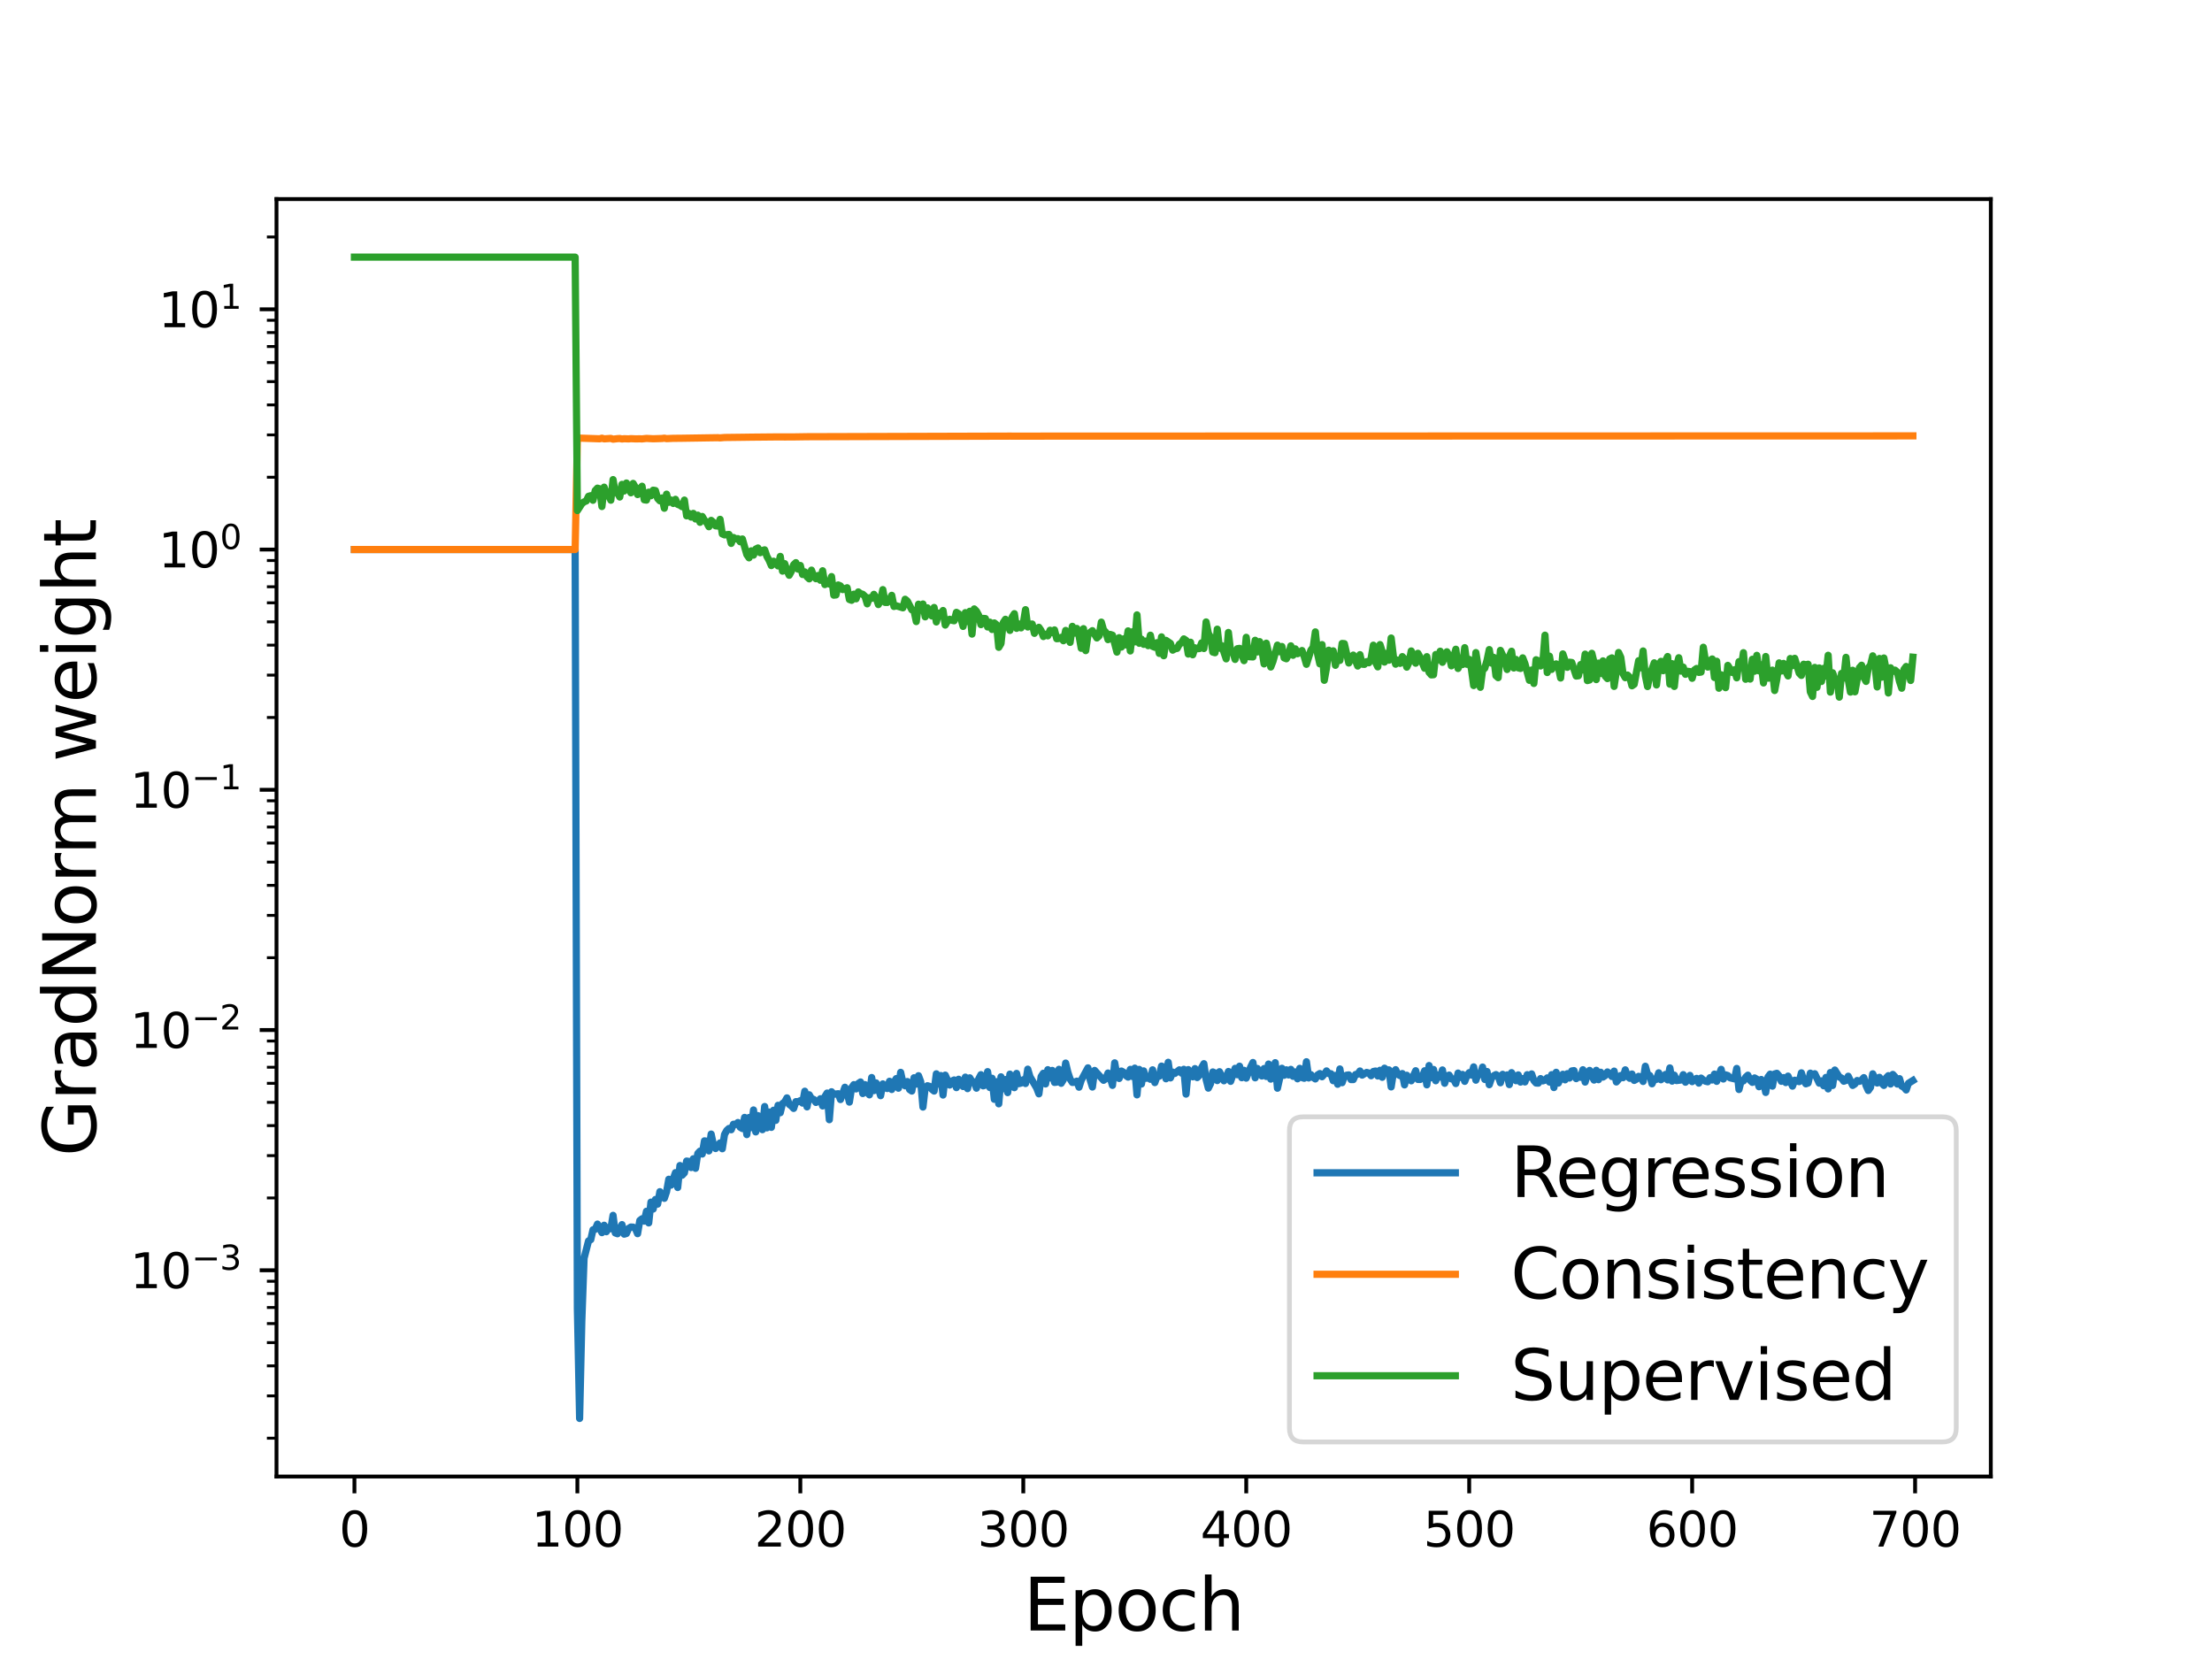<?xml version="1.0" encoding="utf-8" standalone="no"?>
<!DOCTYPE svg PUBLIC "-//W3C//DTD SVG 1.1//EN"
  "http://www.w3.org/Graphics/SVG/1.1/DTD/svg11.dtd">
<svg height="345.6pt" version="1.1" viewBox="0 0 460.8 345.6" width="460.8pt" xmlns="http://www.w3.org/2000/svg" xmlns:xlink="http://www.w3.org/1999/xlink">
 <defs>
  <style type="text/css">*{stroke-linecap:butt;stroke-linejoin:round;}</style>
 </defs>
 <g id="figure_1">
  <g id="patch_1">
   <path d="M 0 345.6 
L 460.8 345.6 
L 460.8 0 
L 0 0 
z
" style="fill:#ffffff;"/>
  </g>
  <g id="axes_1">
   <g id="patch_2">
    <path d="M 57.6 307.584 
L 414.72 307.584 
L 414.72 41.472 
L 57.6 41.472 
z
" style="fill:#ffffff;"/>
   </g>
   <g id="matplotlib.axis_1">
    <g id="xtick_1">
     <g id="line2d_1">
      <defs>
       <path d="M 0 0 
L 0 3.5 
" id="m67da9eb339" style="stroke:#000000;stroke-width:0.8;"/>
      </defs>
      <g>
       <use style="stroke:#000000;stroke-width:0.8;" x="73.833" xlink:href="#m67da9eb339" y="307.584"/>
      </g>
     </g>
     <g id="text_1">
      <!-- 0 -->
      <g transform="translate(70.651 322.182)scale(0.1 -0.1)">
       <defs>
        <path d="M 2034 4250 
Q 1547 4250 1301 3770 
Q 1056 3291 1056 2328 
Q 1056 1369 1301 889 
Q 1547 409 2034 409 
Q 2525 409 2770 889 
Q 3016 1369 3016 2328 
Q 3016 3291 2770 3770 
Q 2525 4250 2034 4250 
z
M 2034 4750 
Q 2819 4750 3233 4129 
Q 3647 3509 3647 2328 
Q 3647 1150 3233 529 
Q 2819 -91 2034 -91 
Q 1250 -91 836 529 
Q 422 1150 422 2328 
Q 422 3509 836 4129 
Q 1250 4750 2034 4750 
z
" id="DejaVuSans-30" transform="scale(0.016)"/>
       </defs>
       <use xlink:href="#DejaVuSans-30"/>
      </g>
     </g>
    </g>
    <g id="xtick_2">
     <g id="line2d_2">
      <g>
       <use style="stroke:#000000;stroke-width:0.8;" x="120.278" xlink:href="#m67da9eb339" y="307.584"/>
      </g>
     </g>
     <g id="text_2">
      <!-- 100 -->
      <g transform="translate(110.735 322.182)scale(0.1 -0.1)">
       <defs>
        <path d="M 794 531 
L 1825 531 
L 1825 4091 
L 703 3866 
L 703 4441 
L 1819 4666 
L 2450 4666 
L 2450 531 
L 3481 531 
L 3481 0 
L 794 0 
L 794 531 
z
" id="DejaVuSans-31" transform="scale(0.016)"/>
       </defs>
       <use xlink:href="#DejaVuSans-31"/>
       <use x="63.623" xlink:href="#DejaVuSans-30"/>
       <use x="127.246" xlink:href="#DejaVuSans-30"/>
      </g>
     </g>
    </g>
    <g id="xtick_3">
     <g id="line2d_3">
      <g>
       <use style="stroke:#000000;stroke-width:0.8;" x="166.724" xlink:href="#m67da9eb339" y="307.584"/>
      </g>
     </g>
     <g id="text_3">
      <!-- 200 -->
      <g transform="translate(157.18 322.182)scale(0.1 -0.1)">
       <defs>
        <path d="M 1228 531 
L 3431 531 
L 3431 0 
L 469 0 
L 469 531 
Q 828 903 1448 1529 
Q 2069 2156 2228 2338 
Q 2531 2678 2651 2914 
Q 2772 3150 2772 3378 
Q 2772 3750 2511 3984 
Q 2250 4219 1831 4219 
Q 1534 4219 1204 4116 
Q 875 4013 500 3803 
L 500 4441 
Q 881 4594 1212 4672 
Q 1544 4750 1819 4750 
Q 2544 4750 2975 4387 
Q 3406 4025 3406 3419 
Q 3406 3131 3298 2873 
Q 3191 2616 2906 2266 
Q 2828 2175 2409 1742 
Q 1991 1309 1228 531 
z
" id="DejaVuSans-32" transform="scale(0.016)"/>
       </defs>
       <use xlink:href="#DejaVuSans-32"/>
       <use x="63.623" xlink:href="#DejaVuSans-30"/>
       <use x="127.246" xlink:href="#DejaVuSans-30"/>
      </g>
     </g>
    </g>
    <g id="xtick_4">
     <g id="line2d_4">
      <g>
       <use style="stroke:#000000;stroke-width:0.8;" x="213.169" xlink:href="#m67da9eb339" y="307.584"/>
      </g>
     </g>
     <g id="text_4">
      <!-- 300 -->
      <g transform="translate(203.626 322.182)scale(0.1 -0.1)">
       <defs>
        <path d="M 2597 2516 
Q 3050 2419 3304 2112 
Q 3559 1806 3559 1356 
Q 3559 666 3084 287 
Q 2609 -91 1734 -91 
Q 1441 -91 1130 -33 
Q 819 25 488 141 
L 488 750 
Q 750 597 1062 519 
Q 1375 441 1716 441 
Q 2309 441 2620 675 
Q 2931 909 2931 1356 
Q 2931 1769 2642 2001 
Q 2353 2234 1838 2234 
L 1294 2234 
L 1294 2753 
L 1863 2753 
Q 2328 2753 2575 2939 
Q 2822 3125 2822 3475 
Q 2822 3834 2567 4026 
Q 2313 4219 1838 4219 
Q 1578 4219 1281 4162 
Q 984 4106 628 3988 
L 628 4550 
Q 988 4650 1302 4700 
Q 1616 4750 1894 4750 
Q 2613 4750 3031 4423 
Q 3450 4097 3450 3541 
Q 3450 3153 3228 2886 
Q 3006 2619 2597 2516 
z
" id="DejaVuSans-33" transform="scale(0.016)"/>
       </defs>
       <use xlink:href="#DejaVuSans-33"/>
       <use x="63.623" xlink:href="#DejaVuSans-30"/>
       <use x="127.246" xlink:href="#DejaVuSans-30"/>
      </g>
     </g>
    </g>
    <g id="xtick_5">
     <g id="line2d_5">
      <g>
       <use style="stroke:#000000;stroke-width:0.8;" x="259.615" xlink:href="#m67da9eb339" y="307.584"/>
      </g>
     </g>
     <g id="text_5">
      <!-- 400 -->
      <g transform="translate(250.071 322.182)scale(0.1 -0.1)">
       <defs>
        <path d="M 2419 4116 
L 825 1625 
L 2419 1625 
L 2419 4116 
z
M 2253 4666 
L 3047 4666 
L 3047 1625 
L 3713 1625 
L 3713 1100 
L 3047 1100 
L 3047 0 
L 2419 0 
L 2419 1100 
L 313 1100 
L 313 1709 
L 2253 4666 
z
" id="DejaVuSans-34" transform="scale(0.016)"/>
       </defs>
       <use xlink:href="#DejaVuSans-34"/>
       <use x="63.623" xlink:href="#DejaVuSans-30"/>
       <use x="127.246" xlink:href="#DejaVuSans-30"/>
      </g>
     </g>
    </g>
    <g id="xtick_6">
     <g id="line2d_6">
      <g>
       <use style="stroke:#000000;stroke-width:0.8;" x="306.061" xlink:href="#m67da9eb339" y="307.584"/>
      </g>
     </g>
     <g id="text_6">
      <!-- 500 -->
      <g transform="translate(296.517 322.182)scale(0.1 -0.1)">
       <defs>
        <path d="M 691 4666 
L 3169 4666 
L 3169 4134 
L 1269 4134 
L 1269 2991 
Q 1406 3038 1543 3061 
Q 1681 3084 1819 3084 
Q 2600 3084 3056 2656 
Q 3513 2228 3513 1497 
Q 3513 744 3044 326 
Q 2575 -91 1722 -91 
Q 1428 -91 1123 -41 
Q 819 9 494 109 
L 494 744 
Q 775 591 1075 516 
Q 1375 441 1709 441 
Q 2250 441 2565 725 
Q 2881 1009 2881 1497 
Q 2881 1984 2565 2268 
Q 2250 2553 1709 2553 
Q 1456 2553 1204 2497 
Q 953 2441 691 2322 
L 691 4666 
z
" id="DejaVuSans-35" transform="scale(0.016)"/>
       </defs>
       <use xlink:href="#DejaVuSans-35"/>
       <use x="63.623" xlink:href="#DejaVuSans-30"/>
       <use x="127.246" xlink:href="#DejaVuSans-30"/>
      </g>
     </g>
    </g>
    <g id="xtick_7">
     <g id="line2d_7">
      <g>
       <use style="stroke:#000000;stroke-width:0.8;" x="352.506" xlink:href="#m67da9eb339" y="307.584"/>
      </g>
     </g>
     <g id="text_7">
      <!-- 600 -->
      <g transform="translate(342.962 322.182)scale(0.1 -0.1)">
       <defs>
        <path d="M 2113 2584 
Q 1688 2584 1439 2293 
Q 1191 2003 1191 1497 
Q 1191 994 1439 701 
Q 1688 409 2113 409 
Q 2538 409 2786 701 
Q 3034 994 3034 1497 
Q 3034 2003 2786 2293 
Q 2538 2584 2113 2584 
z
M 3366 4563 
L 3366 3988 
Q 3128 4100 2886 4159 
Q 2644 4219 2406 4219 
Q 1781 4219 1451 3797 
Q 1122 3375 1075 2522 
Q 1259 2794 1537 2939 
Q 1816 3084 2150 3084 
Q 2853 3084 3261 2657 
Q 3669 2231 3669 1497 
Q 3669 778 3244 343 
Q 2819 -91 2113 -91 
Q 1303 -91 875 529 
Q 447 1150 447 2328 
Q 447 3434 972 4092 
Q 1497 4750 2381 4750 
Q 2619 4750 2861 4703 
Q 3103 4656 3366 4563 
z
" id="DejaVuSans-36" transform="scale(0.016)"/>
       </defs>
       <use xlink:href="#DejaVuSans-36"/>
       <use x="63.623" xlink:href="#DejaVuSans-30"/>
       <use x="127.246" xlink:href="#DejaVuSans-30"/>
      </g>
     </g>
    </g>
    <g id="xtick_8">
     <g id="line2d_8">
      <g>
       <use style="stroke:#000000;stroke-width:0.8;" x="398.952" xlink:href="#m67da9eb339" y="307.584"/>
      </g>
     </g>
     <g id="text_8">
      <!-- 700 -->
      <g transform="translate(389.408 322.182)scale(0.1 -0.1)">
       <defs>
        <path d="M 525 4666 
L 3525 4666 
L 3525 4397 
L 1831 0 
L 1172 0 
L 2766 4134 
L 525 4134 
L 525 4666 
z
" id="DejaVuSans-37" transform="scale(0.016)"/>
       </defs>
       <use xlink:href="#DejaVuSans-37"/>
       <use x="63.623" xlink:href="#DejaVuSans-30"/>
       <use x="127.246" xlink:href="#DejaVuSans-30"/>
      </g>
     </g>
    </g>
    <g id="text_9">
     <!-- Epoch -->
     <g transform="translate(213.194 339.66)scale(0.15 -0.15)">
      <defs>
       <path d="M 628 4666 
L 3578 4666 
L 3578 4134 
L 1259 4134 
L 1259 2753 
L 3481 2753 
L 3481 2222 
L 1259 2222 
L 1259 531 
L 3634 531 
L 3634 0 
L 628 0 
L 628 4666 
z
" id="DejaVuSans-45" transform="scale(0.016)"/>
       <path d="M 1159 525 
L 1159 -1331 
L 581 -1331 
L 581 3500 
L 1159 3500 
L 1159 2969 
Q 1341 3281 1617 3432 
Q 1894 3584 2278 3584 
Q 2916 3584 3314 3078 
Q 3713 2572 3713 1747 
Q 3713 922 3314 415 
Q 2916 -91 2278 -91 
Q 1894 -91 1617 61 
Q 1341 213 1159 525 
z
M 3116 1747 
Q 3116 2381 2855 2742 
Q 2594 3103 2138 3103 
Q 1681 3103 1420 2742 
Q 1159 2381 1159 1747 
Q 1159 1113 1420 752 
Q 1681 391 2138 391 
Q 2594 391 2855 752 
Q 3116 1113 3116 1747 
z
" id="DejaVuSans-70" transform="scale(0.016)"/>
       <path d="M 1959 3097 
Q 1497 3097 1228 2736 
Q 959 2375 959 1747 
Q 959 1119 1226 758 
Q 1494 397 1959 397 
Q 2419 397 2687 759 
Q 2956 1122 2956 1747 
Q 2956 2369 2687 2733 
Q 2419 3097 1959 3097 
z
M 1959 3584 
Q 2709 3584 3137 3096 
Q 3566 2609 3566 1747 
Q 3566 888 3137 398 
Q 2709 -91 1959 -91 
Q 1206 -91 779 398 
Q 353 888 353 1747 
Q 353 2609 779 3096 
Q 1206 3584 1959 3584 
z
" id="DejaVuSans-6f" transform="scale(0.016)"/>
       <path d="M 3122 3366 
L 3122 2828 
Q 2878 2963 2633 3030 
Q 2388 3097 2138 3097 
Q 1578 3097 1268 2742 
Q 959 2388 959 1747 
Q 959 1106 1268 751 
Q 1578 397 2138 397 
Q 2388 397 2633 464 
Q 2878 531 3122 666 
L 3122 134 
Q 2881 22 2623 -34 
Q 2366 -91 2075 -91 
Q 1284 -91 818 406 
Q 353 903 353 1747 
Q 353 2603 823 3093 
Q 1294 3584 2113 3584 
Q 2378 3584 2631 3529 
Q 2884 3475 3122 3366 
z
" id="DejaVuSans-63" transform="scale(0.016)"/>
       <path d="M 3513 2113 
L 3513 0 
L 2938 0 
L 2938 2094 
Q 2938 2591 2744 2837 
Q 2550 3084 2163 3084 
Q 1697 3084 1428 2787 
Q 1159 2491 1159 1978 
L 1159 0 
L 581 0 
L 581 4863 
L 1159 4863 
L 1159 2956 
Q 1366 3272 1645 3428 
Q 1925 3584 2291 3584 
Q 2894 3584 3203 3211 
Q 3513 2838 3513 2113 
z
" id="DejaVuSans-68" transform="scale(0.016)"/>
      </defs>
      <use xlink:href="#DejaVuSans-45"/>
      <use x="63.184" xlink:href="#DejaVuSans-70"/>
      <use x="126.66" xlink:href="#DejaVuSans-6f"/>
      <use x="187.842" xlink:href="#DejaVuSans-63"/>
      <use x="242.822" xlink:href="#DejaVuSans-68"/>
     </g>
    </g>
   </g>
   <g id="matplotlib.axis_2">
    <g id="ytick_1">
     <g id="line2d_9">
      <defs>
       <path d="M 0 0 
L -3.5 0 
" id="m2cb0b3eeff" style="stroke:#000000;stroke-width:0.8;"/>
      </defs>
      <g>
       <use style="stroke:#000000;stroke-width:0.8;" x="57.6" xlink:href="#m2cb0b3eeff" y="264.622"/>
      </g>
     </g>
     <g id="text_10">
      <!-- $\mathdefault{10^{-3}}$ -->
      <g transform="translate(27.1 268.421)scale(0.1 -0.1)">
       <defs>
        <path d="M 678 2272 
L 4684 2272 
L 4684 1741 
L 678 1741 
L 678 2272 
z
" id="DejaVuSans-2212" transform="scale(0.016)"/>
       </defs>
       <use transform="translate(0 0.766)" xlink:href="#DejaVuSans-31"/>
       <use transform="translate(63.623 0.766)" xlink:href="#DejaVuSans-30"/>
       <use transform="translate(128.203 39.047)scale(0.7)" xlink:href="#DejaVuSans-2212"/>
       <use transform="translate(186.855 39.047)scale(0.7)" xlink:href="#DejaVuSans-33"/>
      </g>
     </g>
    </g>
    <g id="ytick_2">
     <g id="line2d_10">
      <g>
       <use style="stroke:#000000;stroke-width:0.8;" x="57.6" xlink:href="#m2cb0b3eeff" y="214.574"/>
      </g>
     </g>
     <g id="text_11">
      <!-- $\mathdefault{10^{-2}}$ -->
      <g transform="translate(27.1 218.373)scale(0.1 -0.1)">
       <use transform="translate(0 0.766)" xlink:href="#DejaVuSans-31"/>
       <use transform="translate(63.623 0.766)" xlink:href="#DejaVuSans-30"/>
       <use transform="translate(128.203 39.047)scale(0.7)" xlink:href="#DejaVuSans-2212"/>
       <use transform="translate(186.855 39.047)scale(0.7)" xlink:href="#DejaVuSans-32"/>
      </g>
     </g>
    </g>
    <g id="ytick_3">
     <g id="line2d_11">
      <g>
       <use style="stroke:#000000;stroke-width:0.8;" x="57.6" xlink:href="#m2cb0b3eeff" y="164.526"/>
      </g>
     </g>
     <g id="text_12">
      <!-- $\mathdefault{10^{-1}}$ -->
      <g transform="translate(27.1 168.325)scale(0.1 -0.1)">
       <use transform="translate(0 0.684)" xlink:href="#DejaVuSans-31"/>
       <use transform="translate(63.623 0.684)" xlink:href="#DejaVuSans-30"/>
       <use transform="translate(128.203 38.966)scale(0.7)" xlink:href="#DejaVuSans-2212"/>
       <use transform="translate(186.855 38.966)scale(0.7)" xlink:href="#DejaVuSans-31"/>
      </g>
     </g>
    </g>
    <g id="ytick_4">
     <g id="line2d_12">
      <g>
       <use style="stroke:#000000;stroke-width:0.8;" x="57.6" xlink:href="#m2cb0b3eeff" y="114.478"/>
      </g>
     </g>
     <g id="text_13">
      <!-- $\mathdefault{10^{0}}$ -->
      <g transform="translate(33 118.277)scale(0.1 -0.1)">
       <use transform="translate(0 0.766)" xlink:href="#DejaVuSans-31"/>
       <use transform="translate(63.623 0.766)" xlink:href="#DejaVuSans-30"/>
       <use transform="translate(128.203 39.047)scale(0.7)" xlink:href="#DejaVuSans-30"/>
      </g>
     </g>
    </g>
    <g id="ytick_5">
     <g id="line2d_13">
      <g>
       <use style="stroke:#000000;stroke-width:0.8;" x="57.6" xlink:href="#m2cb0b3eeff" y="64.43"/>
      </g>
     </g>
     <g id="text_14">
      <!-- $\mathdefault{10^{1}}$ -->
      <g transform="translate(33 68.229)scale(0.1 -0.1)">
       <use transform="translate(0 0.684)" xlink:href="#DejaVuSans-31"/>
       <use transform="translate(63.623 0.684)" xlink:href="#DejaVuSans-30"/>
       <use transform="translate(128.203 38.966)scale(0.7)" xlink:href="#DejaVuSans-31"/>
      </g>
     </g>
    </g>
    <g id="ytick_6">
     <g id="line2d_14">
      <defs>
       <path d="M 0 0 
L -2 0 
" id="m65ff5aa7b7" style="stroke:#000000;stroke-width:0.6;"/>
      </defs>
      <g>
       <use style="stroke:#000000;stroke-width:0.6;" x="57.6" xlink:href="#m65ff5aa7b7" y="299.604"/>
      </g>
     </g>
    </g>
    <g id="ytick_7">
     <g id="line2d_15">
      <g>
       <use style="stroke:#000000;stroke-width:0.6;" x="57.6" xlink:href="#m65ff5aa7b7" y="290.791"/>
      </g>
     </g>
    </g>
    <g id="ytick_8">
     <g id="line2d_16">
      <g>
       <use style="stroke:#000000;stroke-width:0.6;" x="57.6" xlink:href="#m65ff5aa7b7" y="284.538"/>
      </g>
     </g>
    </g>
    <g id="ytick_9">
     <g id="line2d_17">
      <g>
       <use style="stroke:#000000;stroke-width:0.6;" x="57.6" xlink:href="#m65ff5aa7b7" y="279.688"/>
      </g>
     </g>
    </g>
    <g id="ytick_10">
     <g id="line2d_18">
      <g>
       <use style="stroke:#000000;stroke-width:0.6;" x="57.6" xlink:href="#m65ff5aa7b7" y="275.725"/>
      </g>
     </g>
    </g>
    <g id="ytick_11">
     <g id="line2d_19">
      <g>
       <use style="stroke:#000000;stroke-width:0.6;" x="57.6" xlink:href="#m65ff5aa7b7" y="272.375"/>
      </g>
     </g>
    </g>
    <g id="ytick_12">
     <g id="line2d_20">
      <g>
       <use style="stroke:#000000;stroke-width:0.6;" x="57.6" xlink:href="#m65ff5aa7b7" y="269.472"/>
      </g>
     </g>
    </g>
    <g id="ytick_13">
     <g id="line2d_21">
      <g>
       <use style="stroke:#000000;stroke-width:0.6;" x="57.6" xlink:href="#m65ff5aa7b7" y="266.912"/>
      </g>
     </g>
    </g>
    <g id="ytick_14">
     <g id="line2d_22">
      <g>
       <use style="stroke:#000000;stroke-width:0.6;" x="57.6" xlink:href="#m65ff5aa7b7" y="249.556"/>
      </g>
     </g>
    </g>
    <g id="ytick_15">
     <g id="line2d_23">
      <g>
       <use style="stroke:#000000;stroke-width:0.6;" x="57.6" xlink:href="#m65ff5aa7b7" y="240.743"/>
      </g>
     </g>
    </g>
    <g id="ytick_16">
     <g id="line2d_24">
      <g>
       <use style="stroke:#000000;stroke-width:0.6;" x="57.6" xlink:href="#m65ff5aa7b7" y="234.49"/>
      </g>
     </g>
    </g>
    <g id="ytick_17">
     <g id="line2d_25">
      <g>
       <use style="stroke:#000000;stroke-width:0.6;" x="57.6" xlink:href="#m65ff5aa7b7" y="229.64"/>
      </g>
     </g>
    </g>
    <g id="ytick_18">
     <g id="line2d_26">
      <g>
       <use style="stroke:#000000;stroke-width:0.6;" x="57.6" xlink:href="#m65ff5aa7b7" y="225.677"/>
      </g>
     </g>
    </g>
    <g id="ytick_19">
     <g id="line2d_27">
      <g>
       <use style="stroke:#000000;stroke-width:0.6;" x="57.6" xlink:href="#m65ff5aa7b7" y="222.327"/>
      </g>
     </g>
    </g>
    <g id="ytick_20">
     <g id="line2d_28">
      <g>
       <use style="stroke:#000000;stroke-width:0.6;" x="57.6" xlink:href="#m65ff5aa7b7" y="219.424"/>
      </g>
     </g>
    </g>
    <g id="ytick_21">
     <g id="line2d_29">
      <g>
       <use style="stroke:#000000;stroke-width:0.6;" x="57.6" xlink:href="#m65ff5aa7b7" y="216.864"/>
      </g>
     </g>
    </g>
    <g id="ytick_22">
     <g id="line2d_30">
      <g>
       <use style="stroke:#000000;stroke-width:0.6;" x="57.6" xlink:href="#m65ff5aa7b7" y="199.508"/>
      </g>
     </g>
    </g>
    <g id="ytick_23">
     <g id="line2d_31">
      <g>
       <use style="stroke:#000000;stroke-width:0.6;" x="57.6" xlink:href="#m65ff5aa7b7" y="190.695"/>
      </g>
     </g>
    </g>
    <g id="ytick_24">
     <g id="line2d_32">
      <g>
       <use style="stroke:#000000;stroke-width:0.6;" x="57.6" xlink:href="#m65ff5aa7b7" y="184.442"/>
      </g>
     </g>
    </g>
    <g id="ytick_25">
     <g id="line2d_33">
      <g>
       <use style="stroke:#000000;stroke-width:0.6;" x="57.6" xlink:href="#m65ff5aa7b7" y="179.592"/>
      </g>
     </g>
    </g>
    <g id="ytick_26">
     <g id="line2d_34">
      <g>
       <use style="stroke:#000000;stroke-width:0.6;" x="57.6" xlink:href="#m65ff5aa7b7" y="175.629"/>
      </g>
     </g>
    </g>
    <g id="ytick_27">
     <g id="line2d_35">
      <g>
       <use style="stroke:#000000;stroke-width:0.6;" x="57.6" xlink:href="#m65ff5aa7b7" y="172.279"/>
      </g>
     </g>
    </g>
    <g id="ytick_28">
     <g id="line2d_36">
      <g>
       <use style="stroke:#000000;stroke-width:0.6;" x="57.6" xlink:href="#m65ff5aa7b7" y="169.376"/>
      </g>
     </g>
    </g>
    <g id="ytick_29">
     <g id="line2d_37">
      <g>
       <use style="stroke:#000000;stroke-width:0.6;" x="57.6" xlink:href="#m65ff5aa7b7" y="166.816"/>
      </g>
     </g>
    </g>
    <g id="ytick_30">
     <g id="line2d_38">
      <g>
       <use style="stroke:#000000;stroke-width:0.6;" x="57.6" xlink:href="#m65ff5aa7b7" y="149.46"/>
      </g>
     </g>
    </g>
    <g id="ytick_31">
     <g id="line2d_39">
      <g>
       <use style="stroke:#000000;stroke-width:0.6;" x="57.6" xlink:href="#m65ff5aa7b7" y="140.647"/>
      </g>
     </g>
    </g>
    <g id="ytick_32">
     <g id="line2d_40">
      <g>
       <use style="stroke:#000000;stroke-width:0.6;" x="57.6" xlink:href="#m65ff5aa7b7" y="134.394"/>
      </g>
     </g>
    </g>
    <g id="ytick_33">
     <g id="line2d_41">
      <g>
       <use style="stroke:#000000;stroke-width:0.6;" x="57.6" xlink:href="#m65ff5aa7b7" y="129.544"/>
      </g>
     </g>
    </g>
    <g id="ytick_34">
     <g id="line2d_42">
      <g>
       <use style="stroke:#000000;stroke-width:0.6;" x="57.6" xlink:href="#m65ff5aa7b7" y="125.581"/>
      </g>
     </g>
    </g>
    <g id="ytick_35">
     <g id="line2d_43">
      <g>
       <use style="stroke:#000000;stroke-width:0.6;" x="57.6" xlink:href="#m65ff5aa7b7" y="122.231"/>
      </g>
     </g>
    </g>
    <g id="ytick_36">
     <g id="line2d_44">
      <g>
       <use style="stroke:#000000;stroke-width:0.6;" x="57.6" xlink:href="#m65ff5aa7b7" y="119.328"/>
      </g>
     </g>
    </g>
    <g id="ytick_37">
     <g id="line2d_45">
      <g>
       <use style="stroke:#000000;stroke-width:0.6;" x="57.6" xlink:href="#m65ff5aa7b7" y="116.768"/>
      </g>
     </g>
    </g>
    <g id="ytick_38">
     <g id="line2d_46">
      <g>
       <use style="stroke:#000000;stroke-width:0.6;" x="57.6" xlink:href="#m65ff5aa7b7" y="99.412"/>
      </g>
     </g>
    </g>
    <g id="ytick_39">
     <g id="line2d_47">
      <g>
       <use style="stroke:#000000;stroke-width:0.6;" x="57.6" xlink:href="#m65ff5aa7b7" y="90.599"/>
      </g>
     </g>
    </g>
    <g id="ytick_40">
     <g id="line2d_48">
      <g>
       <use style="stroke:#000000;stroke-width:0.6;" x="57.6" xlink:href="#m65ff5aa7b7" y="84.346"/>
      </g>
     </g>
    </g>
    <g id="ytick_41">
     <g id="line2d_49">
      <g>
       <use style="stroke:#000000;stroke-width:0.6;" x="57.6" xlink:href="#m65ff5aa7b7" y="79.496"/>
      </g>
     </g>
    </g>
    <g id="ytick_42">
     <g id="line2d_50">
      <g>
       <use style="stroke:#000000;stroke-width:0.6;" x="57.6" xlink:href="#m65ff5aa7b7" y="75.533"/>
      </g>
     </g>
    </g>
    <g id="ytick_43">
     <g id="line2d_51">
      <g>
       <use style="stroke:#000000;stroke-width:0.6;" x="57.6" xlink:href="#m65ff5aa7b7" y="72.183"/>
      </g>
     </g>
    </g>
    <g id="ytick_44">
     <g id="line2d_52">
      <g>
       <use style="stroke:#000000;stroke-width:0.6;" x="57.6" xlink:href="#m65ff5aa7b7" y="69.28"/>
      </g>
     </g>
    </g>
    <g id="ytick_45">
     <g id="line2d_53">
      <g>
       <use style="stroke:#000000;stroke-width:0.6;" x="57.6" xlink:href="#m65ff5aa7b7" y="66.72"/>
      </g>
     </g>
    </g>
    <g id="ytick_46">
     <g id="line2d_54">
      <g>
       <use style="stroke:#000000;stroke-width:0.6;" x="57.6" xlink:href="#m65ff5aa7b7" y="49.364"/>
      </g>
     </g>
    </g>
    <g id="text_15">
     <!-- GradNorm weight -->
     <g transform="translate(19.98 240.908)rotate(-90)scale(0.15 -0.15)">
      <defs>
       <path d="M 3809 666 
L 3809 1919 
L 2778 1919 
L 2778 2438 
L 4434 2438 
L 4434 434 
Q 4069 175 3628 42 
Q 3188 -91 2688 -91 
Q 1594 -91 976 548 
Q 359 1188 359 2328 
Q 359 3472 976 4111 
Q 1594 4750 2688 4750 
Q 3144 4750 3555 4637 
Q 3966 4525 4313 4306 
L 4313 3634 
Q 3963 3931 3569 4081 
Q 3175 4231 2741 4231 
Q 1884 4231 1454 3753 
Q 1025 3275 1025 2328 
Q 1025 1384 1454 906 
Q 1884 428 2741 428 
Q 3075 428 3337 486 
Q 3600 544 3809 666 
z
" id="DejaVuSans-47" transform="scale(0.016)"/>
       <path d="M 2631 2963 
Q 2534 3019 2420 3045 
Q 2306 3072 2169 3072 
Q 1681 3072 1420 2755 
Q 1159 2438 1159 1844 
L 1159 0 
L 581 0 
L 581 3500 
L 1159 3500 
L 1159 2956 
Q 1341 3275 1631 3429 
Q 1922 3584 2338 3584 
Q 2397 3584 2469 3576 
Q 2541 3569 2628 3553 
L 2631 2963 
z
" id="DejaVuSans-72" transform="scale(0.016)"/>
       <path d="M 2194 1759 
Q 1497 1759 1228 1600 
Q 959 1441 959 1056 
Q 959 750 1161 570 
Q 1363 391 1709 391 
Q 2188 391 2477 730 
Q 2766 1069 2766 1631 
L 2766 1759 
L 2194 1759 
z
M 3341 1997 
L 3341 0 
L 2766 0 
L 2766 531 
Q 2569 213 2275 61 
Q 1981 -91 1556 -91 
Q 1019 -91 701 211 
Q 384 513 384 1019 
Q 384 1609 779 1909 
Q 1175 2209 1959 2209 
L 2766 2209 
L 2766 2266 
Q 2766 2663 2505 2880 
Q 2244 3097 1772 3097 
Q 1472 3097 1187 3025 
Q 903 2953 641 2809 
L 641 3341 
Q 956 3463 1253 3523 
Q 1550 3584 1831 3584 
Q 2591 3584 2966 3190 
Q 3341 2797 3341 1997 
z
" id="DejaVuSans-61" transform="scale(0.016)"/>
       <path d="M 2906 2969 
L 2906 4863 
L 3481 4863 
L 3481 0 
L 2906 0 
L 2906 525 
Q 2725 213 2448 61 
Q 2172 -91 1784 -91 
Q 1150 -91 751 415 
Q 353 922 353 1747 
Q 353 2572 751 3078 
Q 1150 3584 1784 3584 
Q 2172 3584 2448 3432 
Q 2725 3281 2906 2969 
z
M 947 1747 
Q 947 1113 1208 752 
Q 1469 391 1925 391 
Q 2381 391 2643 752 
Q 2906 1113 2906 1747 
Q 2906 2381 2643 2742 
Q 2381 3103 1925 3103 
Q 1469 3103 1208 2742 
Q 947 2381 947 1747 
z
" id="DejaVuSans-64" transform="scale(0.016)"/>
       <path d="M 628 4666 
L 1478 4666 
L 3547 763 
L 3547 4666 
L 4159 4666 
L 4159 0 
L 3309 0 
L 1241 3903 
L 1241 0 
L 628 0 
L 628 4666 
z
" id="DejaVuSans-4e" transform="scale(0.016)"/>
       <path d="M 3328 2828 
Q 3544 3216 3844 3400 
Q 4144 3584 4550 3584 
Q 5097 3584 5394 3201 
Q 5691 2819 5691 2113 
L 5691 0 
L 5113 0 
L 5113 2094 
Q 5113 2597 4934 2840 
Q 4756 3084 4391 3084 
Q 3944 3084 3684 2787 
Q 3425 2491 3425 1978 
L 3425 0 
L 2847 0 
L 2847 2094 
Q 2847 2600 2669 2842 
Q 2491 3084 2119 3084 
Q 1678 3084 1418 2786 
Q 1159 2488 1159 1978 
L 1159 0 
L 581 0 
L 581 3500 
L 1159 3500 
L 1159 2956 
Q 1356 3278 1631 3431 
Q 1906 3584 2284 3584 
Q 2666 3584 2933 3390 
Q 3200 3197 3328 2828 
z
" id="DejaVuSans-6d" transform="scale(0.016)"/>
       <path id="DejaVuSans-20" transform="scale(0.016)"/>
       <path d="M 269 3500 
L 844 3500 
L 1563 769 
L 2278 3500 
L 2956 3500 
L 3675 769 
L 4391 3500 
L 4966 3500 
L 4050 0 
L 3372 0 
L 2619 2869 
L 1863 0 
L 1184 0 
L 269 3500 
z
" id="DejaVuSans-77" transform="scale(0.016)"/>
       <path d="M 3597 1894 
L 3597 1613 
L 953 1613 
Q 991 1019 1311 708 
Q 1631 397 2203 397 
Q 2534 397 2845 478 
Q 3156 559 3463 722 
L 3463 178 
Q 3153 47 2828 -22 
Q 2503 -91 2169 -91 
Q 1331 -91 842 396 
Q 353 884 353 1716 
Q 353 2575 817 3079 
Q 1281 3584 2069 3584 
Q 2775 3584 3186 3129 
Q 3597 2675 3597 1894 
z
M 3022 2063 
Q 3016 2534 2758 2815 
Q 2500 3097 2075 3097 
Q 1594 3097 1305 2825 
Q 1016 2553 972 2059 
L 3022 2063 
z
" id="DejaVuSans-65" transform="scale(0.016)"/>
       <path d="M 603 3500 
L 1178 3500 
L 1178 0 
L 603 0 
L 603 3500 
z
M 603 4863 
L 1178 4863 
L 1178 4134 
L 603 4134 
L 603 4863 
z
" id="DejaVuSans-69" transform="scale(0.016)"/>
       <path d="M 2906 1791 
Q 2906 2416 2648 2759 
Q 2391 3103 1925 3103 
Q 1463 3103 1205 2759 
Q 947 2416 947 1791 
Q 947 1169 1205 825 
Q 1463 481 1925 481 
Q 2391 481 2648 825 
Q 2906 1169 2906 1791 
z
M 3481 434 
Q 3481 -459 3084 -895 
Q 2688 -1331 1869 -1331 
Q 1566 -1331 1297 -1286 
Q 1028 -1241 775 -1147 
L 775 -588 
Q 1028 -725 1275 -790 
Q 1522 -856 1778 -856 
Q 2344 -856 2625 -561 
Q 2906 -266 2906 331 
L 2906 616 
Q 2728 306 2450 153 
Q 2172 0 1784 0 
Q 1141 0 747 490 
Q 353 981 353 1791 
Q 353 2603 747 3093 
Q 1141 3584 1784 3584 
Q 2172 3584 2450 3431 
Q 2728 3278 2906 2969 
L 2906 3500 
L 3481 3500 
L 3481 434 
z
" id="DejaVuSans-67" transform="scale(0.016)"/>
       <path d="M 1172 4494 
L 1172 3500 
L 2356 3500 
L 2356 3053 
L 1172 3053 
L 1172 1153 
Q 1172 725 1289 603 
Q 1406 481 1766 481 
L 2356 481 
L 2356 0 
L 1766 0 
Q 1100 0 847 248 
Q 594 497 594 1153 
L 594 3053 
L 172 3053 
L 172 3500 
L 594 3500 
L 594 4494 
L 1172 4494 
z
" id="DejaVuSans-74" transform="scale(0.016)"/>
      </defs>
      <use xlink:href="#DejaVuSans-47"/>
      <use x="77.49" xlink:href="#DejaVuSans-72"/>
      <use x="118.604" xlink:href="#DejaVuSans-61"/>
      <use x="179.883" xlink:href="#DejaVuSans-64"/>
      <use x="243.359" xlink:href="#DejaVuSans-4e"/>
      <use x="318.164" xlink:href="#DejaVuSans-6f"/>
      <use x="379.346" xlink:href="#DejaVuSans-72"/>
      <use x="418.709" xlink:href="#DejaVuSans-6d"/>
      <use x="516.121" xlink:href="#DejaVuSans-20"/>
      <use x="547.908" xlink:href="#DejaVuSans-77"/>
      <use x="629.695" xlink:href="#DejaVuSans-65"/>
      <use x="691.219" xlink:href="#DejaVuSans-69"/>
      <use x="719.002" xlink:href="#DejaVuSans-67"/>
      <use x="782.479" xlink:href="#DejaVuSans-68"/>
      <use x="845.857" xlink:href="#DejaVuSans-74"/>
     </g>
    </g>
   </g>
   <g id="line2d_55">
    <path clip-path="url(#p2ebca9762c)" d="M 73.833 114.478 
L 119.814 114.478 
L 120.278 272.618 
L 120.743 295.488 
L 121.207 275.139 
L 121.672 262.127 
L 122.601 258.508 
L 123.065 258.242 
L 123.529 256.185 
L 123.994 256.083 
L 124.458 255.001 
L 125.387 256.78 
L 125.852 255.237 
L 126.316 256.586 
L 126.781 255.697 
L 127.245 255.978 
L 127.71 253.179 
L 128.174 256.844 
L 128.639 257.015 
L 129.567 255.109 
L 130.032 257.099 
L 130.496 256.962 
L 130.961 255.913 
L 131.425 255.611 
L 131.89 255.636 
L 132.354 255.913 
L 132.819 257 
L 133.283 254.254 
L 133.748 253.895 
L 134.212 254.381 
L 134.676 252.325 
L 135.141 254.755 
L 135.605 250.425 
L 136.07 251.866 
L 136.534 249.874 
L 136.999 250.839 
L 137.463 248.247 
L 137.928 249.229 
L 138.392 249.635 
L 138.857 248.251 
L 139.321 245.661 
L 139.785 246.888 
L 140.714 244.276 
L 141.179 247.38 
L 141.643 242.798 
L 142.108 244.818 
L 142.572 244.326 
L 143.037 241.87 
L 143.501 241.955 
L 143.966 243.223 
L 144.43 241.392 
L 144.894 243.377 
L 145.359 240.311 
L 145.823 239.806 
L 146.288 240.405 
L 146.752 237.662 
L 147.217 237.734 
L 147.681 239.753 
L 148.146 236.247 
L 148.61 238.463 
L 149.075 239.259 
L 150.003 238.09 
L 150.468 239.306 
L 150.932 236.333 
L 151.397 235.493 
L 151.861 235.08 
L 152.326 235.348 
L 152.79 234.196 
L 153.255 234.239 
L 153.719 233.84 
L 154.184 234.822 
L 154.648 235.093 
L 155.112 232.776 
L 155.577 236.358 
L 156.041 232.797 
L 156.506 234.911 
L 156.97 231.225 
L 157.435 235.8 
L 157.899 232.402 
L 158.364 233.154 
L 158.828 235.329 
L 159.293 230.508 
L 159.757 234.952 
L 160.221 231.654 
L 160.686 234.853 
L 161.15 231.277 
L 161.615 233.393 
L 162.079 230.257 
L 162.544 231.8 
L 163.008 229.898 
L 163.473 229.539 
L 163.937 228.71 
L 164.402 230.056 
L 164.866 230.4 
L 165.331 230.902 
L 165.795 229.49 
L 166.259 229.506 
L 166.724 229.288 
L 167.188 229.795 
L 167.653 227.323 
L 168.117 230.583 
L 168.582 228.066 
L 169.046 228.868 
L 169.511 229.027 
L 169.975 229.66 
L 170.44 229.372 
L 170.904 228.89 
L 171.368 230.387 
L 171.833 228.45 
L 172.297 227.703 
L 172.762 233.255 
L 173.226 227.432 
L 173.691 227.954 
L 174.62 227.844 
L 175.084 229.054 
L 176.013 226.495 
L 176.477 227.654 
L 176.942 229.591 
L 177.406 226.601 
L 177.871 225.946 
L 178.335 226.84 
L 178.8 225.717 
L 179.264 225.394 
L 179.729 227.803 
L 180.193 225.947 
L 180.658 227.568 
L 181.122 228.076 
L 181.586 224.467 
L 182.051 227.193 
L 182.515 225.593 
L 182.98 226.731 
L 183.444 228.251 
L 183.909 225.791 
L 184.373 226.605 
L 184.838 226.76 
L 185.302 225.25 
L 185.767 226.959 
L 186.231 225.436 
L 186.695 224.692 
L 187.16 226.694 
L 187.624 223.391 
L 188.089 225.488 
L 188.553 226.197 
L 189.018 225.307 
L 189.482 226.962 
L 189.947 227.285 
L 190.411 224.517 
L 190.876 225.845 
L 191.34 224.091 
L 191.804 225.337 
L 192.269 230.621 
L 192.733 226.571 
L 193.198 226.176 
L 193.662 226.317 
L 194.127 226.914 
L 194.591 227.285 
L 195.056 223.697 
L 195.52 225.807 
L 195.985 224.053 
L 196.449 228.113 
L 196.913 223.968 
L 197.842 226.035 
L 198.307 225.197 
L 198.771 224.979 
L 199.236 226.573 
L 199.7 224.827 
L 200.629 226.337 
L 201.094 224.39 
L 201.558 226.781 
L 202.023 224.529 
L 202.487 225.306 
L 202.951 225.379 
L 203.416 226.689 
L 203.88 224.76 
L 204.345 223.877 
L 204.809 226.206 
L 205.274 226.045 
L 205.738 223.241 
L 206.203 226.556 
L 206.667 224.618 
L 207.132 229.007 
L 207.596 225.329 
L 208.06 229.946 
L 208.525 224.322 
L 208.989 226.799 
L 209.454 224.891 
L 209.918 227.611 
L 210.383 223.759 
L 210.847 226.289 
L 211.312 226.578 
L 211.776 223.611 
L 212.241 225.745 
L 212.705 225.625 
L 213.169 224.928 
L 213.634 225.717 
L 214.098 222.728 
L 214.563 224.295 
L 215.956 226.647 
L 216.421 227.868 
L 216.885 224.278 
L 217.35 223.574 
L 217.814 225.804 
L 218.278 222.833 
L 218.743 224.559 
L 219.207 222.987 
L 219.672 225.488 
L 220.136 225.43 
L 220.601 222.757 
L 221.065 225.668 
L 221.53 224.921 
L 221.994 221.457 
L 222.459 223.393 
L 222.923 224.78 
L 223.387 225.491 
L 223.852 225.458 
L 224.316 225.228 
L 224.781 226.487 
L 225.245 225.026 
L 226.639 222.453 
L 227.103 224.945 
L 227.568 226.449 
L 228.032 222.988 
L 229.89 225.046 
L 230.354 224.727 
L 230.819 223.532 
L 231.283 224.522 
L 231.748 226.103 
L 232.212 221.408 
L 232.677 223.981 
L 233.141 224.667 
L 233.605 223.116 
L 234.07 223.376 
L 234.534 224.049 
L 234.999 224.382 
L 235.463 222.77 
L 235.928 224.26 
L 236.392 222.511 
L 236.857 228.081 
L 237.321 222.774 
L 237.786 225.824 
L 238.25 223.089 
L 238.715 224.634 
L 239.179 224.495 
L 239.643 224.833 
L 240.108 222.862 
L 240.572 225.524 
L 241.037 224.2 
L 241.501 224.196 
L 241.966 222.087 
L 242.43 222.292 
L 242.895 224.731 
L 243.359 221.297 
L 243.824 224.549 
L 244.288 223.338 
L 244.752 223.616 
L 245.681 222.869 
L 246.146 223.551 
L 246.61 222.755 
L 247.075 227.92 
L 247.539 222.82 
L 248.468 224.322 
L 248.933 222.61 
L 249.397 224.477 
L 249.861 223.997 
L 250.326 222.388 
L 250.79 221.588 
L 251.255 224.86 
L 251.719 226.68 
L 252.184 225.741 
L 252.648 223.307 
L 253.113 223.525 
L 253.577 225.103 
L 254.042 223.257 
L 254.97 225.149 
L 255.435 224.516 
L 255.899 223.213 
L 256.364 225.266 
L 257.293 222.552 
L 257.757 223.883 
L 258.222 222.108 
L 258.686 224.511 
L 259.151 222.962 
L 259.615 224.593 
L 260.544 222.275 
L 261.008 221.335 
L 261.473 224.531 
L 261.937 222.585 
L 262.866 224.148 
L 263.331 222.598 
L 263.795 224.246 
L 264.26 221.661 
L 264.724 224.801 
L 265.188 224.316 
L 265.653 221.371 
L 266.117 226.696 
L 267.046 222.542 
L 267.511 224.001 
L 267.975 222.861 
L 268.44 223.934 
L 268.904 222.768 
L 269.369 224.215 
L 269.833 223.299 
L 270.297 224.733 
L 270.762 222.555 
L 271.226 224.479 
L 271.691 224.624 
L 272.155 221.179 
L 272.62 224.561 
L 273.084 223.864 
L 273.549 224.447 
L 274.013 224.761 
L 274.478 223.933 
L 274.942 223.638 
L 275.407 224.304 
L 275.871 223.786 
L 276.335 223.092 
L 276.8 223.64 
L 277.264 223.678 
L 277.729 225.13 
L 278.193 224.028 
L 278.658 225.875 
L 279.122 222.683 
L 279.587 225.543 
L 280.051 224.209 
L 280.516 223.984 
L 280.98 223.92 
L 281.444 224.9 
L 281.909 224.899 
L 282.373 223.845 
L 282.838 223.763 
L 283.302 223.105 
L 283.767 223.967 
L 284.696 223.405 
L 285.16 223.529 
L 285.625 224.095 
L 286.089 223.211 
L 286.553 223.114 
L 287.018 224.15 
L 287.482 222.954 
L 287.947 224.42 
L 288.411 222.525 
L 288.876 222.894 
L 289.34 222.878 
L 289.805 226.425 
L 290.269 223.484 
L 290.734 222.833 
L 291.198 223.817 
L 291.662 224.078 
L 292.127 223.643 
L 292.591 226.005 
L 293.056 223.995 
L 293.985 225.154 
L 294.914 223.053 
L 295.378 224.868 
L 295.843 224.879 
L 296.307 224.314 
L 296.771 223.058 
L 297.236 225.992 
L 297.7 221.972 
L 298.165 224.521 
L 298.629 222.788 
L 299.094 225.142 
L 299.558 223.949 
L 300.023 224.384 
L 300.487 222.889 
L 300.952 225.667 
L 301.416 224.172 
L 301.88 223.962 
L 302.345 224.753 
L 302.809 224.804 
L 303.274 225.726 
L 303.738 223.539 
L 304.203 224.46 
L 304.667 223.821 
L 305.132 225.266 
L 305.596 224.067 
L 306.061 223.45 
L 306.525 223.964 
L 306.989 222.253 
L 307.454 225.021 
L 307.918 223.733 
L 308.383 223.852 
L 308.847 222.287 
L 309.312 224.87 
L 309.776 223.217 
L 310.241 225.962 
L 310.705 224.596 
L 311.17 224.098 
L 311.634 223.856 
L 312.099 224.153 
L 312.563 225.559 
L 313.027 223.802 
L 313.492 224.233 
L 313.956 223.924 
L 314.421 225.945 
L 314.885 223.449 
L 315.814 225.129 
L 316.279 223.921 
L 316.743 225.422 
L 317.208 224.682 
L 317.672 225.389 
L 318.136 223.876 
L 318.601 224.403 
L 319.065 223.715 
L 319.53 225.095 
L 319.994 225.614 
L 320.459 225.641 
L 320.923 224.693 
L 321.388 225.172 
L 321.852 225.021 
L 322.317 224.542 
L 322.781 225.409 
L 323.245 223.867 
L 323.71 226.558 
L 324.174 223.382 
L 324.639 225.626 
L 325.103 224.561 
L 325.568 223.788 
L 326.032 224.95 
L 326.497 223.665 
L 326.961 224.575 
L 327.426 223.097 
L 327.89 223.026 
L 328.354 224.697 
L 328.819 224.202 
L 329.283 224.429 
L 329.748 222.844 
L 330.212 225.415 
L 330.677 223.756 
L 331.141 222.983 
L 331.606 224.142 
L 332.07 224.999 
L 332.535 222.965 
L 332.999 224.919 
L 333.463 223.371 
L 333.928 224.374 
L 334.392 224.067 
L 334.857 223.306 
L 335.321 223.673 
L 335.786 224.261 
L 336.25 223.132 
L 336.715 225.39 
L 337.179 224.861 
L 337.644 224.04 
L 338.108 224.506 
L 338.572 222.866 
L 339.037 224.188 
L 339.501 224.627 
L 339.966 223.735 
L 340.43 225.071 
L 340.895 224.82 
L 341.359 224.219 
L 341.824 224.418 
L 342.288 225.293 
L 342.753 222.119 
L 343.217 223.823 
L 343.681 224.047 
L 344.146 225.776 
L 344.61 224.777 
L 345.075 224.852 
L 345.539 223.483 
L 346.004 224.934 
L 346.468 224.547 
L 346.933 223.831 
L 347.397 224.965 
L 347.862 222.466 
L 348.326 225.219 
L 348.791 223.973 
L 349.255 225.102 
L 350.184 224.986 
L 350.648 223.866 
L 351.113 225.442 
L 351.577 224.957 
L 352.042 224.023 
L 352.506 225.326 
L 353.435 224.645 
L 353.9 225.635 
L 354.364 224.584 
L 354.828 224.988 
L 355.293 225.242 
L 355.757 225.351 
L 356.222 224.499 
L 356.686 224.983 
L 357.151 223.754 
L 357.615 225.267 
L 358.544 222.759 
L 359.009 224.78 
L 359.473 223.912 
L 359.937 224.059 
L 360.402 224.529 
L 361.331 224.753 
L 361.795 222.575 
L 362.26 226.962 
L 362.724 225.107 
L 363.189 225.179 
L 363.653 224.408 
L 364.118 223.981 
L 364.582 225.046 
L 365.046 225.475 
L 365.511 224.552 
L 365.975 224.823 
L 366.44 226.387 
L 366.904 224.876 
L 367.369 225.37 
L 367.833 227.581 
L 368.298 224.366 
L 368.762 223.76 
L 369.227 226.261 
L 369.691 223.717 
L 370.155 223.588 
L 370.62 224.133 
L 371.084 225.256 
L 371.549 224.483 
L 372.013 225.521 
L 372.478 224.173 
L 373.407 226.264 
L 373.871 225.03 
L 374.8 225.326 
L 375.264 223.488 
L 375.729 225.033 
L 376.193 225.778 
L 376.658 225.614 
L 377.122 223.557 
L 377.587 223.867 
L 378.051 223.677 
L 378.98 225.643 
L 379.445 225.166 
L 379.909 226.185 
L 380.373 224.445 
L 380.838 226.837 
L 381.302 223.428 
L 381.767 226.129 
L 382.231 222.904 
L 383.16 224.363 
L 383.625 224.573 
L 384.089 225.24 
L 384.554 225.075 
L 385.018 224.197 
L 385.947 226.112 
L 386.411 225.812 
L 386.876 225.091 
L 387.34 225.272 
L 387.805 225.003 
L 388.269 224.489 
L 388.734 226.138 
L 389.198 227.174 
L 389.663 226.514 
L 390.127 223.695 
L 391.056 225.613 
L 391.52 224.423 
L 391.985 225.636 
L 392.449 226.111 
L 392.914 224.557 
L 393.378 224.083 
L 393.843 225.824 
L 394.307 223.821 
L 394.772 224.332 
L 395.236 225.828 
L 395.701 224.701 
L 396.165 226.261 
L 396.629 226.501 
L 397.094 227.057 
L 397.558 225.679 
L 398.487 225.098 
L 398.487 225.098 
" style="fill:none;stroke:#1f77b4;stroke-linecap:square;stroke-width:1.5;"/>
   </g>
   <g id="line2d_56">
    <path clip-path="url(#p2ebca9762c)" d="M 73.833 114.478 
L 119.814 114.478 
L 120.278 91.252 
L 124.923 91.411 
L 125.387 91.284 
L 125.852 91.425 
L 127.245 91.327 
L 127.71 91.488 
L 128.639 91.379 
L 129.103 91.35 
L 129.567 91.448 
L 130.032 91.394 
L 130.961 91.43 
L 131.425 91.381 
L 132.354 91.423 
L 133.283 91.413 
L 133.748 91.433 
L 134.676 91.33 
L 136.07 91.403 
L 137.928 91.347 
L 138.392 91.277 
L 138.857 91.376 
L 140.25 91.311 
L 141.643 91.302 
L 149.539 91.181 
L 150.003 91.22 
L 150.932 91.138 
L 155.112 91.087 
L 156.506 91.067 
L 162.079 91.014 
L 163.473 91.024 
L 165.331 91.017 
L 168.117 90.975 
L 210.383 90.85 
L 212.241 90.859 
L 219.207 90.848 
L 398.487 90.801 
L 398.487 90.801 
" style="fill:none;stroke:#ff7f0e;stroke-linecap:square;stroke-width:1.5;"/>
   </g>
   <g id="line2d_57">
    <path clip-path="url(#p2ebca9762c)" d="M 73.833 53.568 
L 119.814 53.568 
L 120.278 106.362 
L 121.207 104.931 
L 121.672 104.543 
L 122.136 104.363 
L 122.601 103.386 
L 123.065 103.265 
L 123.529 104.215 
L 123.994 102.197 
L 124.458 101.689 
L 124.923 101.831 
L 125.387 105.517 
L 125.852 101.485 
L 126.316 102.922 
L 126.781 103.172 
L 127.245 104.203 
L 127.71 99.91 
L 128.174 102.619 
L 128.639 102.708 
L 129.103 103.537 
L 129.567 100.902 
L 130.032 102.283 
L 130.496 100.619 
L 130.961 101.344 
L 131.425 102.66 
L 131.89 100.702 
L 132.354 101.515 
L 132.819 103.027 
L 133.283 101.802 
L 133.748 101.292 
L 134.212 104.114 
L 134.676 104.181 
L 135.141 102.529 
L 135.605 103.276 
L 136.07 102.113 
L 136.534 102.194 
L 136.999 103.833 
L 137.463 104.328 
L 137.928 103.726 
L 138.392 105.877 
L 138.857 102.939 
L 139.321 104.642 
L 139.785 104.162 
L 140.25 104.88 
L 140.714 104.019 
L 141.179 105.065 
L 141.643 105.249 
L 142.108 105.557 
L 142.572 104.175 
L 143.037 107.464 
L 143.501 106.943 
L 143.966 107.72 
L 144.43 106.946 
L 144.894 108.117 
L 145.359 107.316 
L 145.823 108.809 
L 146.288 107.585 
L 146.752 108.371 
L 147.217 108.848 
L 147.681 109.729 
L 148.146 108.405 
L 148.61 108.818 
L 149.075 109.542 
L 149.539 109.583 
L 150.003 108.187 
L 150.468 111.226 
L 150.932 111.428 
L 151.861 111.332 
L 152.326 113.201 
L 152.79 111.965 
L 153.255 112.252 
L 153.719 112.208 
L 154.184 112.855 
L 154.648 112.278 
L 155.577 115.541 
L 156.041 116.207 
L 156.506 114.747 
L 156.97 115.648 
L 157.435 114.383 
L 157.899 114.152 
L 158.364 115.142 
L 158.828 114.675 
L 159.293 114.543 
L 159.757 115.898 
L 160.221 116.733 
L 160.686 117.823 
L 161.15 116.913 
L 162.079 117.891 
L 162.544 115.906 
L 163.008 118.978 
L 163.473 117.417 
L 163.937 118.844 
L 164.402 119.842 
L 164.866 118.989 
L 165.331 117.643 
L 165.795 117.207 
L 166.259 118.569 
L 166.724 117.797 
L 167.188 119.679 
L 167.653 119.135 
L 168.117 120.157 
L 168.582 120.587 
L 169.046 118.769 
L 169.511 120.03 
L 169.975 120.555 
L 170.44 119.884 
L 170.904 120.885 
L 171.368 118.898 
L 171.833 121.779 
L 172.297 121.13 
L 172.762 121.673 
L 173.226 120.115 
L 173.691 123.986 
L 174.155 123.934 
L 174.62 121.86 
L 175.084 122.058 
L 175.549 122.821 
L 176.477 122.439 
L 176.942 124.882 
L 177.406 125.053 
L 177.871 123.776 
L 178.335 124.744 
L 178.8 123.308 
L 179.264 123.663 
L 179.729 123.8 
L 180.193 124.224 
L 180.658 125.791 
L 181.122 124.521 
L 181.586 124.643 
L 182.051 123.812 
L 182.515 124.565 
L 182.98 125.942 
L 183.444 125.075 
L 183.909 122.829 
L 184.373 125.492 
L 184.838 125.506 
L 185.302 125.006 
L 185.767 124.02 
L 186.231 126.341 
L 186.695 126.189 
L 188.089 126.621 
L 188.553 124.837 
L 189.018 125.219 
L 189.947 127.029 
L 190.411 127.232 
L 190.876 129.484 
L 191.34 125.864 
L 191.804 126.681 
L 192.269 125.825 
L 192.733 128.502 
L 193.198 126.625 
L 193.662 127.808 
L 194.127 128.312 
L 194.591 126.549 
L 195.056 129.563 
L 195.52 127.729 
L 195.985 127.948 
L 196.449 127.179 
L 196.913 130.215 
L 197.378 129.414 
L 197.842 129.004 
L 198.307 129.224 
L 198.771 129.316 
L 199.236 127.563 
L 199.7 127.856 
L 200.165 128.776 
L 200.629 130.495 
L 201.094 127.624 
L 201.558 129.484 
L 202.023 127.335 
L 202.487 132.095 
L 202.951 126.849 
L 203.416 127.326 
L 203.88 128.182 
L 204.345 130.127 
L 204.809 128.827 
L 205.274 128.858 
L 205.738 130.612 
L 206.203 129.608 
L 206.667 131.133 
L 207.132 129.77 
L 207.596 130.136 
L 208.06 134.853 
L 208.525 134.076 
L 208.989 129.706 
L 209.454 129.009 
L 210.383 131.328 
L 210.847 128.544 
L 211.312 127.839 
L 211.776 130.897 
L 212.241 129.973 
L 212.705 130.8 
L 213.169 129.846 
L 213.634 127.004 
L 214.098 130.616 
L 214.563 130.023 
L 215.027 129.997 
L 215.492 131.936 
L 215.956 131.093 
L 216.421 130.678 
L 216.885 131.363 
L 217.35 132.6 
L 217.814 132.114 
L 218.278 132.458 
L 218.743 131.291 
L 219.207 131.792 
L 219.672 131.226 
L 220.136 133.059 
L 220.601 133.015 
L 221.065 132.772 
L 221.53 133.478 
L 221.994 131.333 
L 222.459 132.093 
L 222.923 133.823 
L 223.387 130.478 
L 223.852 131.889 
L 224.316 130.912 
L 224.781 132.442 
L 225.245 135.055 
L 225.71 130.964 
L 226.174 135.535 
L 226.639 132.315 
L 227.103 131.73 
L 227.568 131.379 
L 228.496 132.9 
L 228.961 132.468 
L 229.425 129.603 
L 229.89 131.235 
L 230.354 131.714 
L 230.819 133.247 
L 231.283 132.164 
L 231.748 132.317 
L 232.677 135.847 
L 233.141 132.837 
L 233.605 134.8 
L 234.07 133.076 
L 234.534 134.347 
L 234.999 131.423 
L 235.463 135.604 
L 235.928 131.601 
L 236.392 133.714 
L 236.857 128.09 
L 237.321 134.011 
L 237.786 133.142 
L 238.25 134.229 
L 238.715 133.557 
L 239.179 134.503 
L 239.643 132.325 
L 240.108 134.648 
L 240.572 134.841 
L 241.037 133.882 
L 241.501 136.119 
L 241.966 132.673 
L 242.43 136.601 
L 242.895 133.397 
L 243.824 134.034 
L 244.288 135.438 
L 244.752 135.168 
L 245.217 135.076 
L 245.681 134.209 
L 246.146 133.892 
L 246.61 133.095 
L 247.075 133.41 
L 247.539 136.255 
L 248.004 133.784 
L 248.468 136.404 
L 248.933 134.947 
L 249.397 135.147 
L 249.861 135.111 
L 250.326 133.924 
L 250.79 135.097 
L 251.255 129.561 
L 251.719 131.934 
L 252.184 132.759 
L 252.648 135.844 
L 253.113 135.976 
L 253.577 131.068 
L 254.042 135.032 
L 254.506 134.508 
L 255.435 137.253 
L 255.899 131.753 
L 256.364 135.704 
L 256.828 135.877 
L 257.293 137.37 
L 257.757 135.139 
L 258.222 135.065 
L 259.151 137.625 
L 259.615 132.767 
L 260.079 136.793 
L 261.008 136.853 
L 261.473 133.378 
L 261.937 135.812 
L 262.402 133.663 
L 262.866 135.36 
L 263.331 138.305 
L 263.795 133.99 
L 264.26 136.019 
L 264.724 138.951 
L 265.188 137.755 
L 266.117 134.387 
L 266.582 135.767 
L 267.046 134.678 
L 267.511 137.052 
L 267.975 137.232 
L 268.44 136.332 
L 268.904 134.54 
L 269.369 136.508 
L 269.833 135.168 
L 270.297 136.178 
L 271.226 135.513 
L 271.691 136.783 
L 272.155 138.387 
L 273.084 135.435 
L 273.549 134.872 
L 274.013 131.632 
L 274.478 136.219 
L 274.942 138.293 
L 275.407 134.285 
L 275.871 141.721 
L 276.335 139.15 
L 276.8 135.447 
L 277.264 136.272 
L 277.729 135.583 
L 278.193 138.595 
L 278.658 136.856 
L 279.122 137.58 
L 279.587 134.044 
L 280.051 134.085 
L 280.98 138.12 
L 281.444 137.098 
L 281.909 136.465 
L 282.838 138.75 
L 283.302 136.375 
L 283.767 138.36 
L 284.231 138.402 
L 284.696 137.834 
L 285.16 138.071 
L 285.625 137.153 
L 286.089 134.405 
L 286.553 137.956 
L 287.018 138.921 
L 287.482 134.281 
L 287.947 135.75 
L 288.411 137.923 
L 288.876 136.105 
L 289.34 137.536 
L 289.805 132.911 
L 290.269 136.745 
L 290.734 138.361 
L 291.198 137.514 
L 291.662 138.192 
L 292.127 136.782 
L 292.591 137.301 
L 293.056 138.977 
L 293.52 137.991 
L 293.985 135.603 
L 294.449 136.639 
L 294.914 138.155 
L 295.378 136.092 
L 295.843 136.937 
L 296.771 139.215 
L 297.236 136.793 
L 297.7 140.064 
L 298.165 140.595 
L 298.629 140.557 
L 299.094 136.343 
L 299.558 137.476 
L 300.023 135.658 
L 300.487 137.974 
L 301.416 135.776 
L 301.88 136.579 
L 302.345 138.706 
L 303.274 135.245 
L 303.738 139.252 
L 304.203 138.193 
L 304.667 138.443 
L 305.132 134.92 
L 305.596 138.389 
L 306.061 137.36 
L 306.525 139.395 
L 306.989 142.813 
L 307.454 135.944 
L 307.918 138.815 
L 308.383 143.18 
L 308.847 139.632 
L 309.312 139.19 
L 309.776 137.541 
L 310.241 135.318 
L 310.705 138.138 
L 311.17 136.937 
L 311.634 140.765 
L 312.099 141.174 
L 312.563 135.486 
L 313.492 137.505 
L 313.956 139.467 
L 314.421 136.722 
L 314.885 135.664 
L 315.35 139.155 
L 315.814 137.37 
L 316.279 139.126 
L 316.743 139.249 
L 317.208 137.043 
L 317.672 138.243 
L 318.601 141.726 
L 319.065 139.581 
L 319.53 142.377 
L 319.994 137.439 
L 320.459 137.644 
L 320.923 138.738 
L 321.388 138.106 
L 321.852 132.319 
L 322.317 140.103 
L 322.781 136.69 
L 323.245 139.451 
L 323.71 138.558 
L 324.174 138.301 
L 324.639 138.98 
L 325.103 141.245 
L 325.568 136.224 
L 326.497 139.017 
L 326.961 137.957 
L 327.426 138.003 
L 328.354 140.835 
L 328.819 140.778 
L 329.283 138.444 
L 329.748 139.556 
L 330.212 136.268 
L 330.677 141.783 
L 331.141 141.653 
L 331.606 136.096 
L 332.07 137.998 
L 332.535 141.575 
L 332.999 138.134 
L 333.463 140.29 
L 333.928 137.675 
L 334.392 140.846 
L 334.857 141.363 
L 335.321 137.28 
L 335.786 137.049 
L 336.25 142.992 
L 336.715 139.877 
L 337.179 135.927 
L 337.644 136.944 
L 338.108 140.357 
L 338.572 141.176 
L 339.037 140.624 
L 339.501 141.088 
L 339.966 142.865 
L 340.43 142.545 
L 341.359 137.637 
L 341.824 139.116 
L 342.288 135.609 
L 342.753 140.762 
L 343.217 143.022 
L 343.681 140.652 
L 344.61 138.075 
L 345.075 142.69 
L 345.539 138.703 
L 346.004 137.775 
L 346.468 139.719 
L 346.933 137.686 
L 347.397 136.764 
L 347.862 142.528 
L 348.326 138.253 
L 348.791 143 
L 349.255 138.667 
L 349.719 137.017 
L 350.184 139.819 
L 350.648 138.97 
L 351.113 140.473 
L 351.577 139.842 
L 352.042 139.906 
L 352.506 141.302 
L 352.971 139.582 
L 353.435 139.254 
L 353.9 140.074 
L 354.364 140.007 
L 354.828 134.836 
L 355.293 137.738 
L 355.757 138.962 
L 356.222 137.612 
L 356.686 137.273 
L 357.151 141.138 
L 357.615 137.748 
L 358.08 143.37 
L 358.544 140.558 
L 359.009 140.818 
L 359.473 143.254 
L 359.937 138.611 
L 360.866 140.091 
L 361.331 139.524 
L 361.795 141.209 
L 362.26 137.835 
L 362.724 139.099 
L 363.189 135.965 
L 363.653 141.504 
L 364.118 140.324 
L 364.582 141.468 
L 365.046 137.339 
L 365.511 139.829 
L 365.975 136.521 
L 366.44 139.757 
L 366.904 138.48 
L 367.369 142.271 
L 367.833 136.76 
L 368.298 141.281 
L 368.762 141.222 
L 369.227 139.599 
L 369.691 143.849 
L 370.155 141.437 
L 370.62 138.086 
L 371.084 139.792 
L 371.549 138.198 
L 372.013 139.858 
L 372.478 140.814 
L 372.942 137.179 
L 373.407 138.669 
L 373.871 137.141 
L 374.8 140.224 
L 375.264 140.706 
L 375.729 138.375 
L 376.193 138.488 
L 376.658 138.376 
L 377.122 144.127 
L 377.587 145.09 
L 378.051 139.032 
L 378.516 143.18 
L 378.98 139.14 
L 379.445 141.969 
L 379.909 139.228 
L 380.373 140.864 
L 380.838 136.505 
L 381.302 144.182 
L 381.767 140.15 
L 382.231 141.393 
L 382.696 141.852 
L 383.16 145.23 
L 383.625 140.286 
L 384.089 141.261 
L 384.554 136.938 
L 385.018 141.606 
L 385.483 144.182 
L 385.947 139.629 
L 386.411 144.123 
L 387.34 139.108 
L 387.805 138.578 
L 388.269 141.114 
L 388.734 141.954 
L 389.198 139.124 
L 389.663 138.573 
L 390.127 136.621 
L 390.592 138.542 
L 391.056 143.107 
L 391.52 137.168 
L 391.985 141.072 
L 392.449 137.073 
L 392.914 139.502 
L 393.378 144.363 
L 393.843 139.113 
L 394.307 139.878 
L 394.772 139.606 
L 395.236 140.02 
L 395.701 141.965 
L 396.165 143.372 
L 396.629 139.454 
L 397.094 138.837 
L 397.558 140.048 
L 398.023 141.757 
L 398.487 136.905 
L 398.487 136.905 
" style="fill:none;stroke:#2ca02c;stroke-linecap:square;stroke-width:1.5;"/>
   </g>
   <g id="patch_3">
    <path d="M 57.6 307.584 
L 57.6 41.472 
" style="fill:none;stroke:#000000;stroke-linecap:square;stroke-linejoin:miter;stroke-width:0.8;"/>
   </g>
   <g id="patch_4">
    <path d="M 414.72 307.584 
L 414.72 41.472 
" style="fill:none;stroke:#000000;stroke-linecap:square;stroke-linejoin:miter;stroke-width:0.8;"/>
   </g>
   <g id="patch_5">
    <path d="M 57.6 307.584 
L 414.72 307.584 
" style="fill:none;stroke:#000000;stroke-linecap:square;stroke-linejoin:miter;stroke-width:0.8;"/>
   </g>
   <g id="patch_6">
    <path d="M 57.6 41.472 
L 414.72 41.472 
" style="fill:none;stroke:#000000;stroke-linecap:square;stroke-linejoin:miter;stroke-width:0.8;"/>
   </g>
   <g id="legend_1">
    <g id="patch_7">
     <path d="M 271.492 300.384 
L 404.64 300.384 
Q 407.52 300.384 407.52 297.504 
L 407.52 235.535 
Q 407.52 232.655 404.64 232.655 
L 271.492 232.655 
Q 268.612 232.655 268.612 235.535 
L 268.612 297.504 
Q 268.612 300.384 271.492 300.384 
z
" style="fill:#ffffff;opacity:0.8;stroke:#cccccc;stroke-linejoin:miter;"/>
    </g>
    <g id="line2d_58">
     <path d="M 274.372 244.316 
L 303.172 244.316 
" style="fill:none;stroke:#1f77b4;stroke-linecap:square;stroke-width:1.5;"/>
    </g>
    <g id="line2d_59"/>
    <g id="text_16">
     <!-- Regression -->
     <g transform="translate(314.692 249.356)scale(0.144 -0.144)">
      <defs>
       <path d="M 2841 2188 
Q 3044 2119 3236 1894 
Q 3428 1669 3622 1275 
L 4263 0 
L 3584 0 
L 2988 1197 
Q 2756 1666 2539 1819 
Q 2322 1972 1947 1972 
L 1259 1972 
L 1259 0 
L 628 0 
L 628 4666 
L 2053 4666 
Q 2853 4666 3247 4331 
Q 3641 3997 3641 3322 
Q 3641 2881 3436 2590 
Q 3231 2300 2841 2188 
z
M 1259 4147 
L 1259 2491 
L 2053 2491 
Q 2509 2491 2742 2702 
Q 2975 2913 2975 3322 
Q 2975 3731 2742 3939 
Q 2509 4147 2053 4147 
L 1259 4147 
z
" id="DejaVuSans-52" transform="scale(0.016)"/>
       <path d="M 2834 3397 
L 2834 2853 
Q 2591 2978 2328 3040 
Q 2066 3103 1784 3103 
Q 1356 3103 1142 2972 
Q 928 2841 928 2578 
Q 928 2378 1081 2264 
Q 1234 2150 1697 2047 
L 1894 2003 
Q 2506 1872 2764 1633 
Q 3022 1394 3022 966 
Q 3022 478 2636 193 
Q 2250 -91 1575 -91 
Q 1294 -91 989 -36 
Q 684 19 347 128 
L 347 722 
Q 666 556 975 473 
Q 1284 391 1588 391 
Q 1994 391 2212 530 
Q 2431 669 2431 922 
Q 2431 1156 2273 1281 
Q 2116 1406 1581 1522 
L 1381 1569 
Q 847 1681 609 1914 
Q 372 2147 372 2553 
Q 372 3047 722 3315 
Q 1072 3584 1716 3584 
Q 2034 3584 2315 3537 
Q 2597 3491 2834 3397 
z
" id="DejaVuSans-73" transform="scale(0.016)"/>
       <path d="M 3513 2113 
L 3513 0 
L 2938 0 
L 2938 2094 
Q 2938 2591 2744 2837 
Q 2550 3084 2163 3084 
Q 1697 3084 1428 2787 
Q 1159 2491 1159 1978 
L 1159 0 
L 581 0 
L 581 3500 
L 1159 3500 
L 1159 2956 
Q 1366 3272 1645 3428 
Q 1925 3584 2291 3584 
Q 2894 3584 3203 3211 
Q 3513 2838 3513 2113 
z
" id="DejaVuSans-6e" transform="scale(0.016)"/>
      </defs>
      <use xlink:href="#DejaVuSans-52"/>
      <use x="64.982" xlink:href="#DejaVuSans-65"/>
      <use x="126.506" xlink:href="#DejaVuSans-67"/>
      <use x="189.982" xlink:href="#DejaVuSans-72"/>
      <use x="228.846" xlink:href="#DejaVuSans-65"/>
      <use x="290.369" xlink:href="#DejaVuSans-73"/>
      <use x="342.469" xlink:href="#DejaVuSans-73"/>
      <use x="394.568" xlink:href="#DejaVuSans-69"/>
      <use x="422.352" xlink:href="#DejaVuSans-6f"/>
      <use x="483.533" xlink:href="#DejaVuSans-6e"/>
     </g>
    </g>
    <g id="line2d_60">
     <path d="M 274.372 265.453 
L 303.172 265.453 
" style="fill:none;stroke:#ff7f0e;stroke-linecap:square;stroke-width:1.5;"/>
    </g>
    <g id="line2d_61"/>
    <g id="text_17">
     <!-- Consistency -->
     <g transform="translate(314.692 270.493)scale(0.144 -0.144)">
      <defs>
       <path d="M 4122 4306 
L 4122 3641 
Q 3803 3938 3442 4084 
Q 3081 4231 2675 4231 
Q 1875 4231 1450 3742 
Q 1025 3253 1025 2328 
Q 1025 1406 1450 917 
Q 1875 428 2675 428 
Q 3081 428 3442 575 
Q 3803 722 4122 1019 
L 4122 359 
Q 3791 134 3420 21 
Q 3050 -91 2638 -91 
Q 1578 -91 968 557 
Q 359 1206 359 2328 
Q 359 3453 968 4101 
Q 1578 4750 2638 4750 
Q 3056 4750 3426 4639 
Q 3797 4528 4122 4306 
z
" id="DejaVuSans-43" transform="scale(0.016)"/>
       <path d="M 2059 -325 
Q 1816 -950 1584 -1140 
Q 1353 -1331 966 -1331 
L 506 -1331 
L 506 -850 
L 844 -850 
Q 1081 -850 1212 -737 
Q 1344 -625 1503 -206 
L 1606 56 
L 191 3500 
L 800 3500 
L 1894 763 
L 2988 3500 
L 3597 3500 
L 2059 -325 
z
" id="DejaVuSans-79" transform="scale(0.016)"/>
      </defs>
      <use xlink:href="#DejaVuSans-43"/>
      <use x="69.824" xlink:href="#DejaVuSans-6f"/>
      <use x="131.006" xlink:href="#DejaVuSans-6e"/>
      <use x="194.385" xlink:href="#DejaVuSans-73"/>
      <use x="246.484" xlink:href="#DejaVuSans-69"/>
      <use x="274.268" xlink:href="#DejaVuSans-73"/>
      <use x="326.367" xlink:href="#DejaVuSans-74"/>
      <use x="365.576" xlink:href="#DejaVuSans-65"/>
      <use x="427.1" xlink:href="#DejaVuSans-6e"/>
      <use x="490.479" xlink:href="#DejaVuSans-63"/>
      <use x="545.459" xlink:href="#DejaVuSans-79"/>
     </g>
    </g>
    <g id="line2d_62">
     <path d="M 274.372 286.589 
L 303.172 286.589 
" style="fill:none;stroke:#2ca02c;stroke-linecap:square;stroke-width:1.5;"/>
    </g>
    <g id="line2d_63"/>
    <g id="text_18">
     <!-- Supervised -->
     <g transform="translate(314.692 291.629)scale(0.144 -0.144)">
      <defs>
       <path d="M 3425 4513 
L 3425 3897 
Q 3066 4069 2747 4153 
Q 2428 4238 2131 4238 
Q 1616 4238 1336 4038 
Q 1056 3838 1056 3469 
Q 1056 3159 1242 3001 
Q 1428 2844 1947 2747 
L 2328 2669 
Q 3034 2534 3370 2195 
Q 3706 1856 3706 1288 
Q 3706 609 3251 259 
Q 2797 -91 1919 -91 
Q 1588 -91 1214 -16 
Q 841 59 441 206 
L 441 856 
Q 825 641 1194 531 
Q 1563 422 1919 422 
Q 2459 422 2753 634 
Q 3047 847 3047 1241 
Q 3047 1584 2836 1778 
Q 2625 1972 2144 2069 
L 1759 2144 
Q 1053 2284 737 2584 
Q 422 2884 422 3419 
Q 422 4038 858 4394 
Q 1294 4750 2059 4750 
Q 2388 4750 2728 4690 
Q 3069 4631 3425 4513 
z
" id="DejaVuSans-53" transform="scale(0.016)"/>
       <path d="M 544 1381 
L 544 3500 
L 1119 3500 
L 1119 1403 
Q 1119 906 1312 657 
Q 1506 409 1894 409 
Q 2359 409 2629 706 
Q 2900 1003 2900 1516 
L 2900 3500 
L 3475 3500 
L 3475 0 
L 2900 0 
L 2900 538 
Q 2691 219 2414 64 
Q 2138 -91 1772 -91 
Q 1169 -91 856 284 
Q 544 659 544 1381 
z
M 1991 3584 
L 1991 3584 
z
" id="DejaVuSans-75" transform="scale(0.016)"/>
       <path d="M 191 3500 
L 800 3500 
L 1894 563 
L 2988 3500 
L 3597 3500 
L 2284 0 
L 1503 0 
L 191 3500 
z
" id="DejaVuSans-76" transform="scale(0.016)"/>
      </defs>
      <use xlink:href="#DejaVuSans-53"/>
      <use x="63.477" xlink:href="#DejaVuSans-75"/>
      <use x="126.855" xlink:href="#DejaVuSans-70"/>
      <use x="190.332" xlink:href="#DejaVuSans-65"/>
      <use x="251.855" xlink:href="#DejaVuSans-72"/>
      <use x="292.969" xlink:href="#DejaVuSans-76"/>
      <use x="352.148" xlink:href="#DejaVuSans-69"/>
      <use x="379.932" xlink:href="#DejaVuSans-73"/>
      <use x="432.031" xlink:href="#DejaVuSans-65"/>
      <use x="493.555" xlink:href="#DejaVuSans-64"/>
     </g>
    </g>
   </g>
  </g>
 </g>
 <defs>
  <clipPath id="p2ebca9762c">
   <rect height="266.112" width="357.12" x="57.6" y="41.472"/>
  </clipPath>
 </defs>
</svg>
